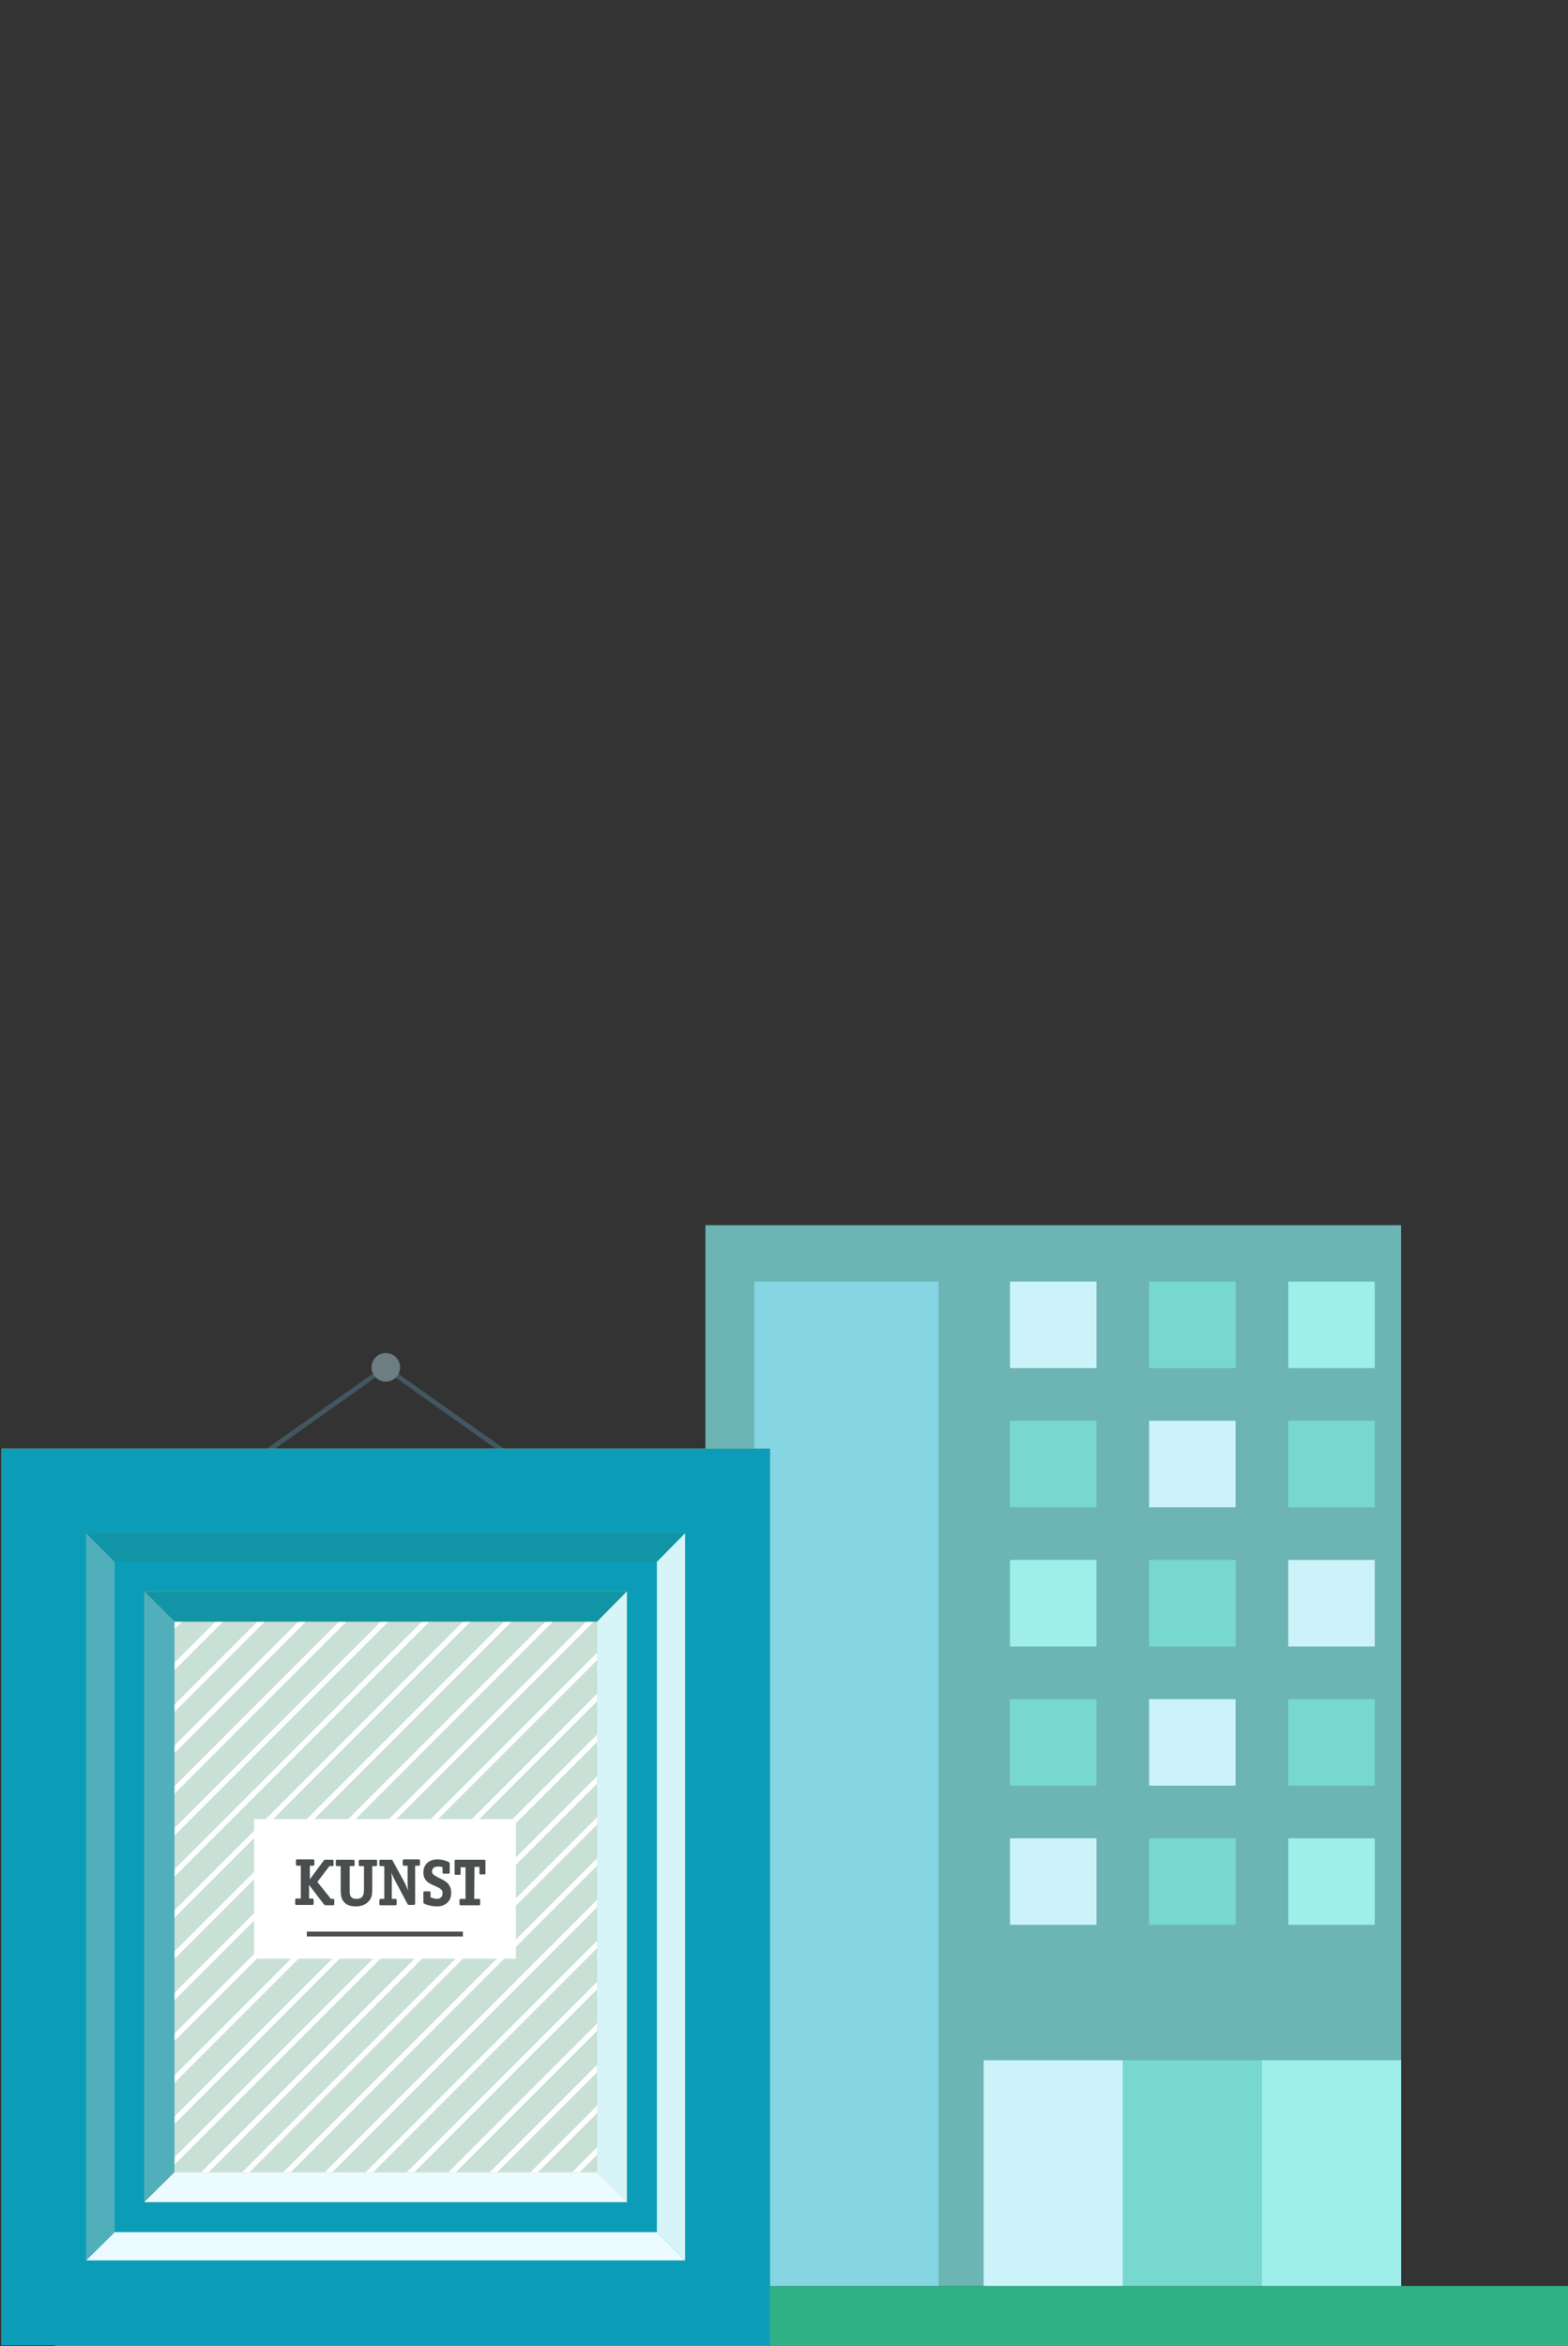 <?xml version="1.0" encoding="utf-8"?>
<!-- Generator: Adobe Illustrator 21.0.0, SVG Export Plug-In . SVG Version: 6.00 Build 0)  -->
<svg version="1.1" id="Layer_1" xmlns="http://www.w3.org/2000/svg" xmlns:xlink="http://www.w3.org/1999/xlink" x="0px" y="0px"
	 viewBox="0 0 417 623.7" style="enable-background:new 0 0 417 623.7;" xml:space="preserve">
<rect x="0" y="0" width="417" height="623.7" fill="#333333" stroke="none"/>
<style type="text/css">
	.st0{fill:#30B085;}
	.st1{fill:#6DB5B5;}
	.st2{fill:#85D6E2;}
	.st3{fill:#9EEFE9;}
	.st4{fill:#77D8CF;}
	.st5{fill:#CCF3FA;}
	.st6{fill:#A0D8D6;}
	.st7{fill:#C9E0D6;}
	.st8{clip-path:url(#SVGID_3_);}
	.st9{fill:#FFFFFF;}
	.st10{fill:#435761;}
	.st11{fill:#6D7D83;}
	.st12{fill:#E9BB49;}
	.st13{fill:#0B9DB8;}
	.st14{fill:#1194A5;}
	.st15{fill:#EBFBFF;}
	.st16{fill:#51AFBC;}
	.st17{fill:#D7F4F9;}
	.st18{fill:#4A4E4F;}
</style>
<g>
	<rect x="14.6" y="607.7" class="st0" width="404" height="16"/>
</g>
<rect x="187.6" y="325.7" class="st1" width="185" height="282"/>
<rect x="200.6" y="340.7" class="st2" width="49" height="267"/>
<rect x="335.6" y="547.7" class="st3" width="37" height="60"/>
<rect x="298.6" y="547.7" class="st4" width="37" height="60"/>
<rect x="261.6" y="547.7" class="st5" width="37" height="60"/>
<rect x="342.6" y="340.7" class="st3" width="23" height="23"/>
<rect x="305.6" y="340.7" class="st4" width="23" height="23"/>
<rect x="268.6" y="340.7" class="st5" width="23" height="23"/>
<rect x="342.6" y="377.7" class="st4" width="23" height="23"/>
<rect x="305.6" y="377.7" class="st5" width="23" height="23"/>
<rect x="268.6" y="377.7" class="st4" width="23" height="23"/>
<rect x="342.6" y="414.7" class="st5" width="23" height="23"/>
<rect x="305.6" y="414.7" class="st4" width="23" height="23"/>
<rect x="268.6" y="414.7" class="st3" width="23" height="23"/>
<rect x="342.6" y="451.7" class="st4" width="23" height="23"/>
<rect x="305.6" y="451.7" class="st5" width="23" height="23"/>
<rect x="268.6" y="451.7" class="st4" width="23" height="23"/>
<rect x="342.6" y="488.7" class="st3" width="23" height="23"/>
<rect x="305.6" y="488.7" class="st4" width="23" height="23"/>
<rect x="268.6" y="488.7" class="st5" width="23" height="23"/>
<rect x="46.6" y="430.7" class="st6" width="112" height="147"/>
<g>
	<g>
		<rect id="SVGID_1_" x="24.6" y="427.7" class="st7" width="158" height="158"/>
	</g>
	<g>
		<g>
			<defs>
				<rect id="SVGID_2_" x="24.6" y="427.7" width="158" height="158"/>
			</defs>
			<clipPath id="SVGID_3_">
				<use xlink:href="#SVGID_2_"  style="overflow:visible;"/>
			</clipPath>
			<g class="st8">
				<g>
					
						<rect x="186.2" y="586.9" transform="matrix(0.707 -0.707 0.707 0.707 -360.75 304.223)" class="st9" width="1.3" height="1.4"/>
				</g>
				<g>
					
						<rect x="173" y="581.4" transform="matrix(0.707 -0.708 0.708 0.707 -358.657 299.073)" class="st9" width="16.8" height="1.4"/>
				</g>
				<g>
					
						<rect x="159.8" y="575.9" transform="matrix(0.707 -0.707 0.707 0.707 -356.192 293.286)" class="st9" width="32.3" height="1.4"/>
				</g>
				<g>
					
						<rect x="146.5" y="570.5" transform="matrix(0.707 -0.708 0.708 0.707 -354.143 288.099)" class="st9" width="47.8" height="1.4"/>
				</g>
				<g>
					
						<rect x="133.3" y="565" transform="matrix(0.707 -0.707 0.707 0.707 -351.755 282.478)" class="st9" width="63.3" height="1.4"/>
				</g>
				<g>
					
						<rect x="120.1" y="559.5" transform="matrix(0.707 -0.707 0.707 0.707 -349.425 276.862)" class="st9" width="78.8" height="1.4"/>
				</g>
				<g>
					
						<rect x="106.9" y="554" transform="matrix(0.707 -0.707 0.707 0.707 -347.195 271.547)" class="st9" width="94.3" height="1.4"/>
				</g>
				<g>
					
						<rect x="93.6" y="548.6" transform="matrix(0.707 -0.707 0.707 0.707 -344.909 265.908)" class="st9" width="109.8" height="1.4"/>
				</g>
				<g>
					
						<rect x="80.4" y="543" transform="matrix(0.707 -0.707 0.707 0.707 -342.651 260.507)" class="st9" width="125.3" height="1.4"/>
				</g>
				<g>
					
						<rect x="67.2" y="537.5" transform="matrix(0.707 -0.707 0.707 0.707 -340.343 255.036)" class="st9" width="140.8" height="1.4"/>
				</g>
				<g>
					
						<rect x="54" y="532.1" transform="matrix(0.707 -0.707 0.707 0.707 -338.043 249.502)" class="st9" width="156.3" height="1.4"/>
				</g>
				<g>
					
						<rect x="40.7" y="526.6" transform="matrix(0.707 -0.707 0.707 0.707 -335.885 244.077)" class="st9" width="171.8" height="1.4"/>
				</g>
				<g>
					
						<rect x="27.5" y="521.1" transform="matrix(0.707 -0.707 0.707 0.707 -333.577 238.606)" class="st9" width="187.3" height="1.4"/>
				</g>
				<g>
					
						<rect x="14.3" y="515.7" transform="matrix(0.707 -0.707 0.707 0.707 -331.253 233.035)" class="st9" width="202.7" height="1.4"/>
				</g>
				<g>
					
						<rect x="1.1" y="510.1" transform="matrix(0.707 -0.707 0.707 0.707 -328.996 227.62)" class="st9" width="218.2" height="1.4"/>
				</g>
				<g>
					
						<rect x="-12.2" y="504.8" transform="matrix(0.707 -0.707 0.707 0.707 -326.795 222.08)" class="st9" width="233.7" height="1.4"/>
				</g>
				<g>
					
						<rect x="-9.9" y="499.3" transform="matrix(0.707 -0.707 0.707 0.707 -324.487 216.611)" class="st9" width="218.2" height="1.4"/>
				</g>
				<g>
					
						<rect x="-7.6" y="493.7" transform="matrix(0.707 -0.707 0.707 0.707 -322.149 211.072)" class="st9" width="202.7" height="1.4"/>
				</g>
				<g>
					
						<rect x="-5.4" y="488.3" transform="matrix(0.707 -0.707 0.707 0.707 -319.906 205.63)" class="st9" width="187.3" height="1.4"/>
				</g>
				<g>
					
						<rect x="-3.1" y="482.8" transform="matrix(0.707 -0.707 0.707 0.707 -317.656 200.161)" class="st9" width="171.8" height="1.4"/>
				</g>
				<g>
					
						<rect x="-0.8" y="477.3" transform="matrix(0.707 -0.707 0.707 0.707 -315.348 194.692)" class="st9" width="156.3" height="1.4"/>
				</g>
				<g>
					
						<rect x="1.4" y="471.9" transform="matrix(0.707 -0.707 0.707 0.707 -313.14 189.206)" class="st9" width="140.8" height="1.4"/>
				</g>
				<g>
					
						<rect x="3.7" y="466.4" transform="matrix(0.707 -0.707 0.707 0.707 -310.832 183.738)" class="st9" width="125.3" height="1.4"/>
				</g>
				<g>
					
						<rect x="6" y="460.8" transform="matrix(0.707 -0.707 0.707 0.707 -308.494 178.198)" class="st9" width="109.8" height="1.4"/>
				</g>
				<g>
					
						<rect x="8.3" y="455.4" transform="matrix(0.707 -0.707 0.707 0.707 -306.274 172.8)" class="st9" width="94.3" height="1.4"/>
				</g>
				<g>
					
						<rect x="10.5" y="450" transform="matrix(0.707 -0.707 0.707 0.707 -304.065 167.315)" class="st9" width="78.8" height="1.4"/>
				</g>
				<g>
					
						<rect x="12.8" y="444.4" transform="matrix(0.707 -0.707 0.707 0.707 -301.728 161.775)" class="st9" width="63.3" height="1.4"/>
				</g>
				<g>
					
						<rect x="15.1" y="438.9" transform="matrix(0.707 -0.707 0.707 0.707 -299.419 156.306)" class="st9" width="47.8" height="1.4"/>
				</g>
				<g>
					
						<rect x="17.3" y="433.5" transform="matrix(0.707 -0.707 0.707 0.707 -297.211 150.821)" class="st9" width="32.3" height="1.4"/>
				</g>
				<g>
					
						<rect x="19.6" y="428" transform="matrix(0.707 -0.707 0.707 0.707 -294.962 145.352)" class="st9" width="16.8" height="1.4"/>
				</g>
				<g>
					
						<rect x="21.9" y="422.5" transform="matrix(0.707 -0.707 0.707 0.707 -292.653 139.883)" class="st9" width="1.3" height="1.4"/>
				</g>
			</g>
		</g>
	</g>
</g>
<g>
	<g>
		<g>
			<path class="st10" d="M68.7,388.3c-0.3,0.2-0.7,0.1-0.9-0.2c-0.2-0.3-0.1-0.7,0.2-0.9l34.2-24.2l0,0l0,0l0,0l0,0l0,0l0,0l0,0
				c0,0,0,0,0.1,0s0.1,0,0.2,0l0,0l0,0c0.1,0,0.1,0,0.2,0c0,0,0,0,0.1,0l0,0l0,0l0,0l0,0l0,0l0,0l0,0l34.2,24.2
				c0.3,0.2,0.4,0.6,0.2,0.9s-0.6,0.4-0.9,0.2l-33.8-24L68.7,388.3z"/>
			<circle class="st11" cx="102.6" cy="363.5" r="3.8"/>
		</g>
		<g>
			<path class="st12" d="M0.4,385.1h204.4v238.4H0.4V385.1L0.4,385.1z M46.4,431.1v146.4h112.4V431.1H46.4z"/>
			<g>
				<path class="st13" d="M0.4,385.1h204.4v238.4H0.4V385.1L0.4,385.1z M38.4,423.1v162.3h128.3V423.1H38.4z"/>
				<polygon class="st14" points="22.9,407.6 182.2,407.6 174.7,415.2 30.5,415.2 				"/>
				<polygon class="st15" points="22.9,600.9 182.2,600.9 174.7,593.4 30.5,593.4 				"/>
				<polygon class="st16" points="22.9,407.6 30.5,415.2 30.5,593.4 22.9,600.9 				"/>
				<polygon class="st17" points="182.2,407.6 174.7,415.2 174.7,593.4 182.2,600.9 				"/>
				<polygon class="st14" points="38.4,423.1 166.7,423.1 158.8,431.1 46.4,431.1 				"/>
				<polygon class="st16" points="46.4,431.1 46.4,577.5 38.4,585.4 38.4,423.1 				"/>
				<polygon class="st17" points="166.7,423.1 166.7,585.4 158.8,577.5 158.8,431.1 				"/>
				<polygon class="st15" points="46.4,577.5 158.8,577.5 166.7,585.4 38.4,585.4 				"/>
			</g>
		</g>
	</g>
</g>
<g>
	<rect x="67.6" y="483.6" class="st9" width="69.6" height="37.1"/>
	<rect x="81.6" y="513.5" class="st18" width="41.5" height="1.3"/>
</g>
<g>
	<path class="st18" d="M86.1,494.6c0.1-0.2,0.2-0.2,0.4-0.2h1.9c0.2,0,0.3,0.1,0.3,0.3v1.1c0,0.2-0.1,0.3-0.3,0.3h-0.8l-3.2,4.2
		l3.6,4.5h0.6c0.2,0,0.3,0.1,0.3,0.3v1.1c0,0.2-0.1,0.3-0.3,0.3h-2c-0.2,0-0.2,0-0.5-0.3l-3.9-5.1v3.6H83c0.3,0,0.4,0.1,0.4,0.4v0.9
		c0,0.3,0,0.4-0.4,0.4h-4.1c-0.3,0-0.4,0-0.4-0.4v-0.9c0-0.3,0.1-0.4,0.4-0.4H80V496h-0.9c-0.3,0-0.4-0.1-0.4-0.4v-0.9
		c0-0.3,0-0.4,0.4-0.4h4.1c0.3,0,0.4,0,0.4,0.4v0.9c0,0.3-0.1,0.4-0.4,0.4h-0.8v3.6L86.1,494.6z"/>
	<path class="st18" d="M95.8,496.1c-0.3,0-0.4-0.1-0.4-0.4v-0.9c0-0.3,0.1-0.4,0.4-0.4h4.1c0.3,0,0.4,0,0.4,0.4v0.9
		c0,0.3-0.1,0.4-0.4,0.4H99v6.3c0,1.6-0.3,2.4-1.1,3.2c-0.8,0.8-1.9,1.2-3.3,1.2c-1.6,0-2.7-0.5-3.3-1.4c-0.5-0.7-0.7-1.6-0.7-3
		v-6.3h-0.9c-0.3,0-0.4-0.1-0.4-0.4v-0.9c0-0.3,0-0.4,0.4-0.4h4.2c0.3,0,0.4,0.1,0.4,0.4v0.9c0,0.3-0.1,0.4-0.4,0.4H93v6.3
		c0,1.2,0.1,1.6,0.4,1.9c0.3,0.4,0.8,0.5,1.4,0.5c1.4,0,2-0.7,2-2.4v-6.3L95.8,496.1L95.8,496.1z"/>
	<path class="st18" d="M107.4,500.1c0.4,0.7,0.9,1.9,1.1,2.5c-0.1-1.3-0.1-1.7-0.1-2.3V496h-0.9c-0.3,0-0.4-0.1-0.4-0.4v-0.9
		c0-0.3,0.1-0.4,0.4-0.4h3.8c0.3,0,0.4,0.1,0.4,0.4v0.9c0,0.3-0.1,0.4-0.4,0.4h-0.9v10c0,0.3-0.1,0.4-0.4,0.4h-1.2
		c-0.2,0-0.3,0-0.4-0.2l-3.2-6c-0.5-1-0.8-1.5-1.1-2.4c0.1,1.4,0.1,1.4,0.1,2.3v4.7h0.9c0.3,0,0.4,0.1,0.4,0.4v0.9
		c0,0.3-0.1,0.4-0.4,0.4h-3.8c-0.3,0-0.4,0-0.4-0.4v-0.9c0-0.3,0.1-0.4,0.4-0.4h0.9v-8.7h-0.9c-0.3,0-0.4-0.1-0.4-0.4v-0.9
		c0-0.3,0-0.4,0.4-0.4h2.7c0.2,0,0.3,0,0.4,0.2L107.4,500.1z"/>
	<path class="st18" d="M114.5,504.4c0.7,0.2,1.1,0.4,1.6,0.4c1,0,1.6-0.5,1.6-1.5c0-0.4-0.1-0.8-0.4-1c-0.3-0.3-0.4-0.4-2-1.1
		c-1.1-0.5-1.6-0.8-1.9-1.2c-0.5-0.5-0.8-1.3-0.8-2.2c0-2.2,1.5-3.5,3.8-3.5c1,0,2.2,0.3,2.9,0.7c0.2,0.1,0.3,0.2,0.3,0.4v2.4
		c0,0.2-0.1,0.3-0.3,0.3H118c-0.2,0-0.3-0.1-0.3-0.3v-1.4c-0.5-0.2-0.8-0.2-1.2-0.2c-1,0-1.6,0.5-1.6,1.3c0,0.6,0.3,0.9,1.6,1.6
		c1.7,0.8,2.1,1.1,2.6,1.6c0.6,0.7,0.9,1.5,0.9,2.5c0,2.2-1.5,3.6-3.8,3.6c-1.1,0-2.6-0.3-3.3-0.7c-0.2-0.1-0.3-0.2-0.3-0.4v-2.6
		c0-0.2,0.1-0.3,0.3-0.3h1.3c0.2,0,0.3,0.1,0.3,0.3C114.5,503.1,114.5,504.4,114.5,504.4z"/>
	<path class="st18" d="M126.1,504.8h1.2c0.3,0,0.4,0.1,0.4,0.4v0.9c0,0.3,0,0.4-0.4,0.4h-4.7c-0.3,0-0.4,0-0.4-0.4v-0.9
		c0-0.3,0.1-0.4,0.4-0.4h1.2v-8.4h-1.3v1.7c0,0.2-0.1,0.3-0.3,0.3h-1c-0.2,0-0.3-0.1-0.3-0.3v-3.4c0-0.2,0.1-0.3,0.3-0.3h7.6
		c0.2,0,0.3,0.1,0.3,0.3v3.3c0,0.2-0.1,0.3-0.3,0.3h-1c-0.2,0-0.3-0.1-0.3-0.3v-1.7h-1.3L126.1,504.8L126.1,504.8z"/>
</g>
</svg>
